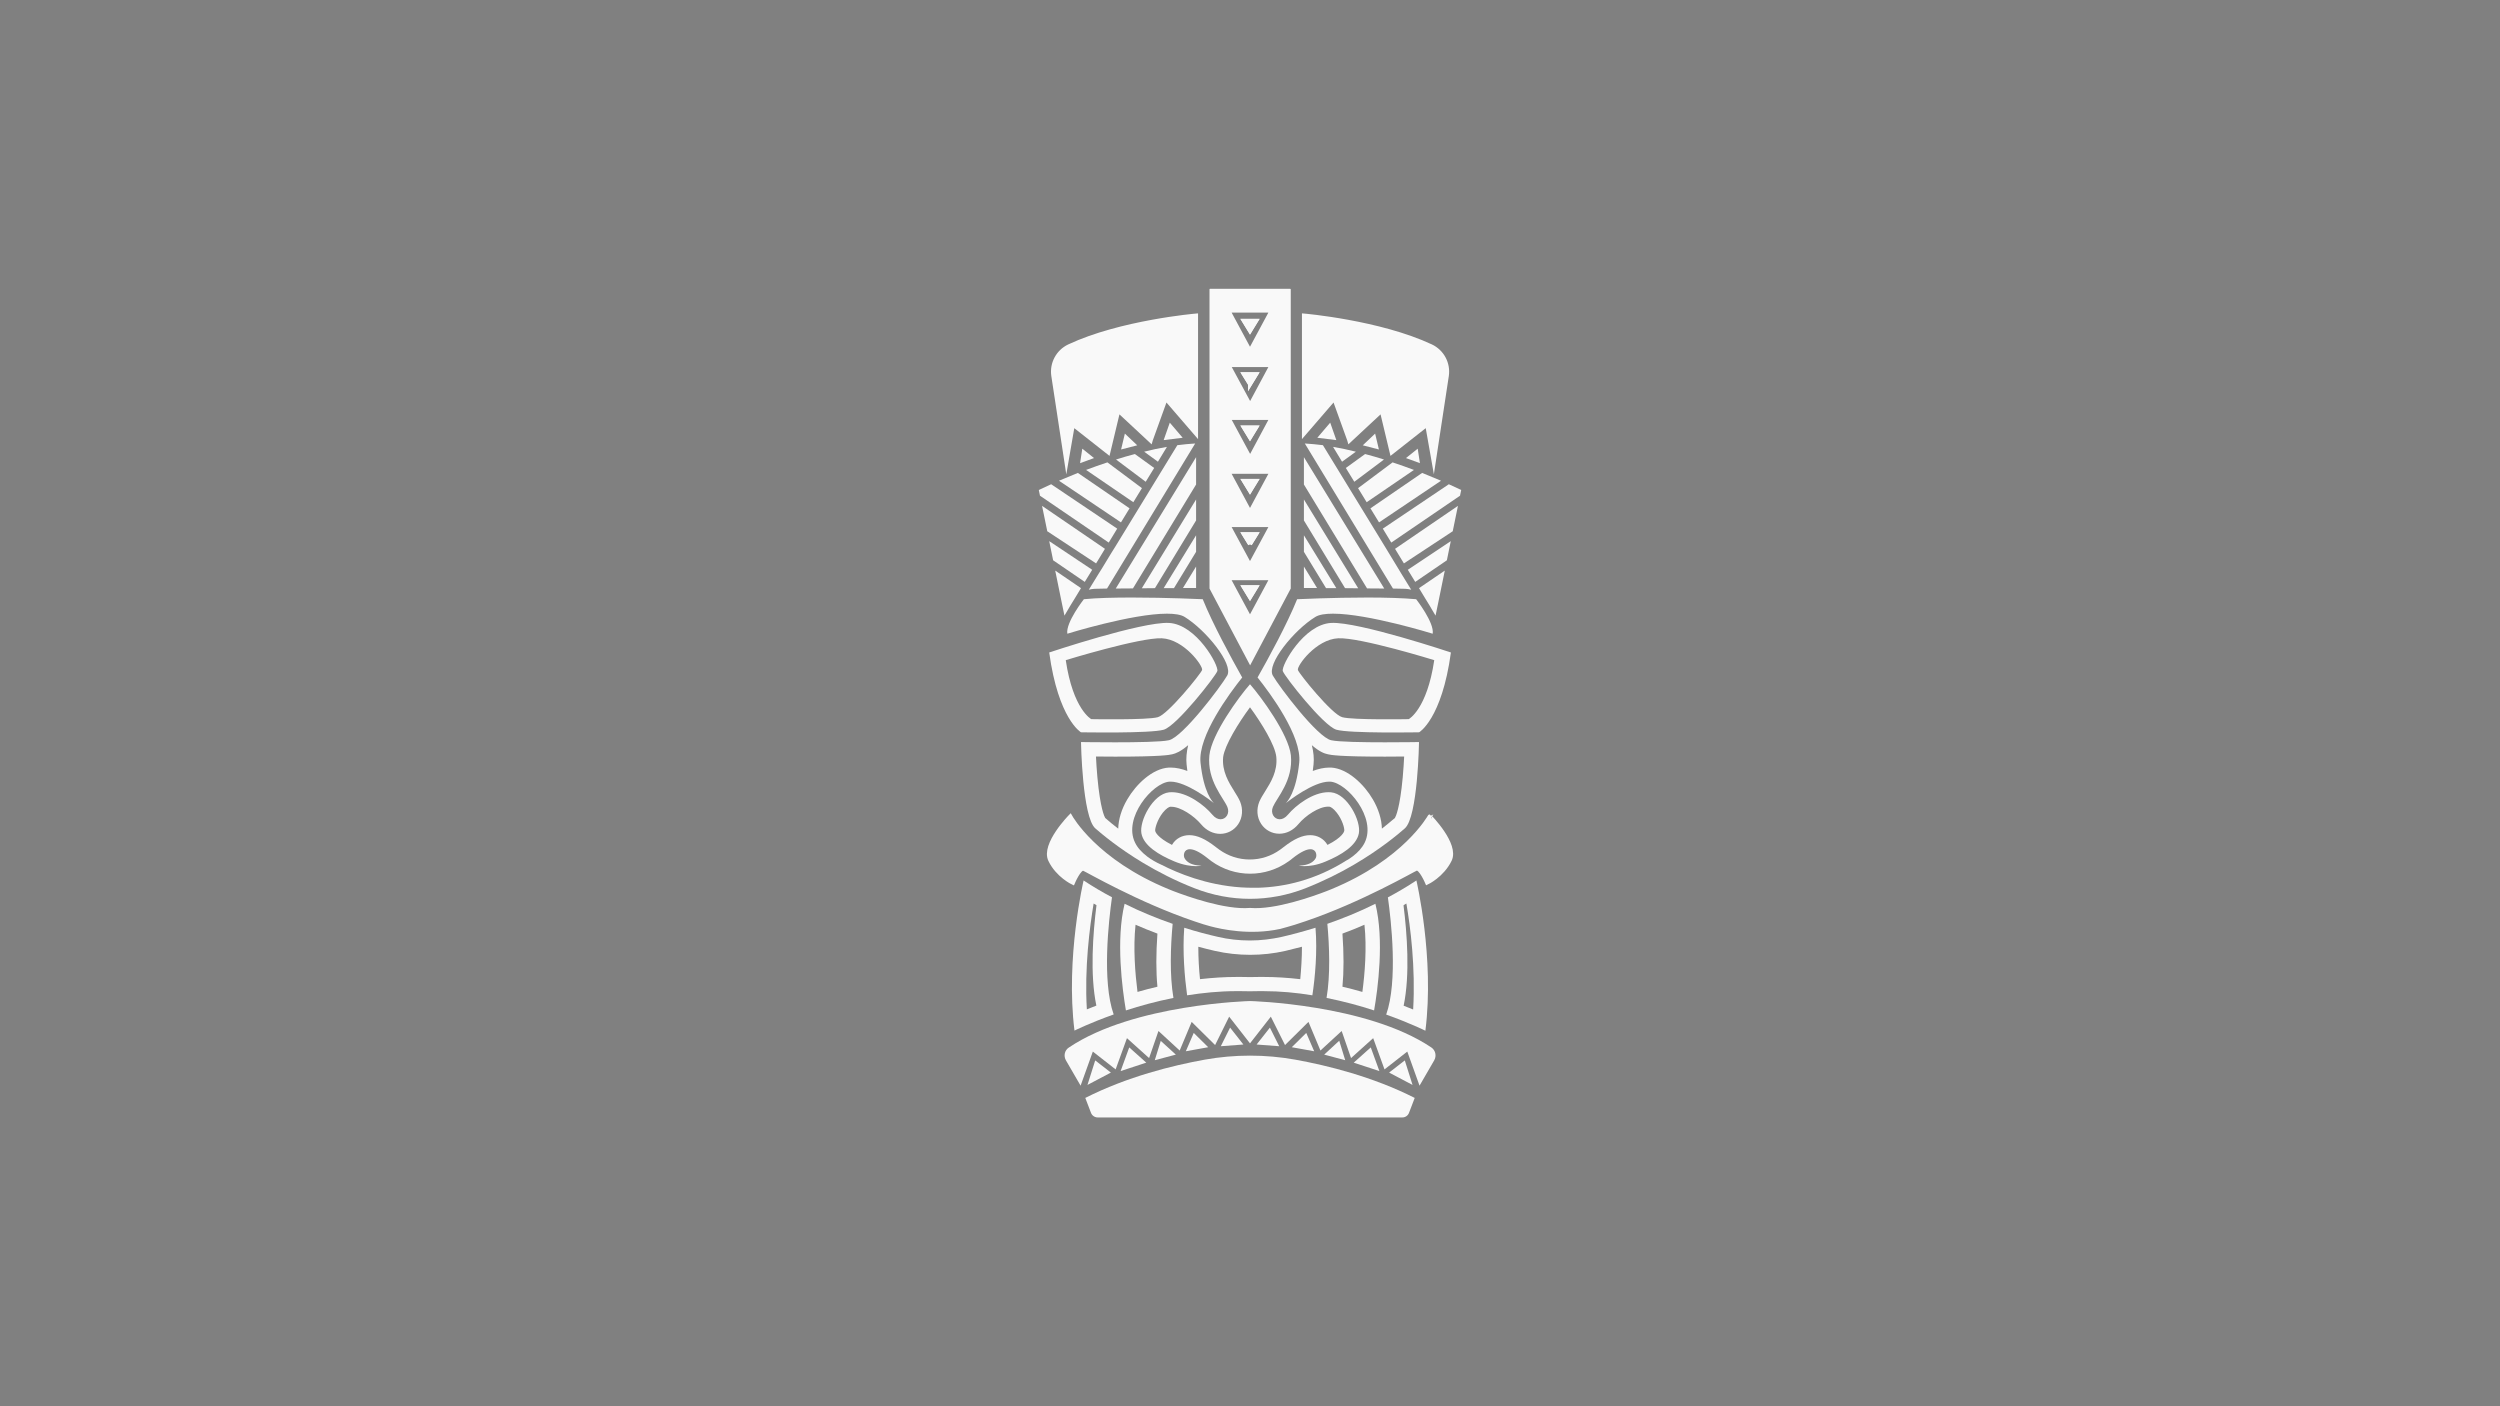 <?xml version="1.0" encoding="utf-8"?>
<!-- Generator: Adobe Illustrator 21.0.2, SVG Export Plug-In . SVG Version: 6.00 Build 0)  -->
<svg version="1.1" id="Layer_2" xmlns="http://www.w3.org/2000/svg" xmlns:xlink="http://www.w3.org/1999/xlink" x="0px" y="0px"
	 viewBox="0 0 1920 1080" style="enable-background:new 0 0 1920 1080;" xml:space="preserve">
<rect x="0" y="0" width="1920" height="1080" fill="#808080" stroke="none"/>
<style type="text/css">
	.st0{fill:#f9f9f9;stroke:#f9f9f9;stroke-width:3;stroke-miterlimit:10;}
	.st1{fill:none;stroke:#000000;stroke-width:3;stroke-miterlimit:10;}
	.st2{fill:#f9f9f9;}
	.st3{fill:none;stroke:#f9f9f9;stroke-width:3;stroke-miterlimit:10;}
	.st4{fill:none;}
</style>
<g>
	<path class="st0" d="M918.6,242.3v90.9l-23.3-27l-11.4,31.6l-0.2,0.7l-24.8-23.1l-0.1,0.3l-7.6,31.8l-27.2-21.4L819,355l-10.1-66.4
		c-1.4-9.4,3.5-18.6,12.1-22.7C860.6,247.3,918.6,242.3,918.6,242.3z"/>
	<line class="st1" x1="861" y1="345.2" x2="861" y2="345.2"/>
	<line class="st1" x1="823.6" y1="358.1" x2="823.6" y2="358.1"/>
	<g>
		<path class="st2" d="M912.5,572.3c-1.2,5.2-1.7,10.2-1.2,14.8c0.2,1.7,0.4,3.4,0.6,5c-4.3-1.6-8.6-2.6-12.7-2.6c-0.5,0-1,0-1.5,0
			c-12.6,0.7-25.2,12.8-32,24.5c-4.4,7.5-6.7,15.2-6.9,22.4c-3.3-2.5-6.7-5.3-10-8.2c-0.6-1-3.8-7.3-6-31.2
			c-0.5-5.8-0.9-11.4-1.1-16c4.3,0,9.4,0.1,14.8,0.1c35.5,0,41.5-1.3,43.7-1.8C903,578.7,906.7,577.2,912.5,572.3 M1007.5,572.3
			c5.7,4.9,9.4,6.4,12.4,7c2.2,0.5,8.2,1.8,43.7,1.8c5.4,0,10.5,0,14.8-0.1c-0.2,4.6-0.6,10.2-1.1,16c-2.2,23.9-5.4,30.2-6,31.2
			c-3.4,2.9-6.7,5.6-10,8.2c-0.2-7.3-2.6-15-6.9-22.4c-6.8-11.7-19.4-23.7-32-24.5c-0.5,0-1,0-1.5,0c-4.1,0-8.4,1-12.7,2.6
			c0.2-1.6,0.4-3.3,0.6-5C1009.3,582.5,1008.8,577.5,1007.5,572.3 M1050.6,458.9c-27.1,0-54.4,1.3-54.4,1.3
			c-7.6,18.9-22.2,45.7-30.4,60.1c9.5,11.9,34.2,45,32,65.5c-2.4,22.8-9.1,29.9-10.4,31.1c2.3-1.8,21.2-16.6,33.4-16.6
			c0.3,0,0.6,0,0.8,0c13,0.8,35.8,27.8,26.5,46.8c-2,4.1-5.2,7.5-9.1,10.5c0,0,0,0,0,0c-1.8,1.4-3.8,2.7-5.9,3.8
			c0,0-0.1,0.1-0.1,0.1c-23.2,14.3-46.1,19.7-66.9,20.3c-1.2,0-2.5,0-3.7,0c-3.2,0-6.3-0.1-9.4-0.3c-26.6-1.8-48.4-10.9-60.9-17.3
			c-4.1-1.8-7.9-4-11.2-6.5c-0.1,0-0.1-0.1-0.1-0.1c-3.9-3-7.2-6.5-9.1-10.5c-9.3-19,13.5-46,26.5-46.8c0.3,0,0.5,0,0.8,0
			c12.2,0,31.1,14.7,33.4,16.6c-1.3-1.2-8-8.3-10.4-31.1c-2.2-20.5,22.5-53.6,32-65.5c-8.1-14.4-22.7-41.2-30.3-60.1
			c0,0-27.4-1.3-54.4-1.3c-13.5,0-27,0.3-36.9,1.3c0,0-14.1,18-12.7,26.5c0,0,49.6-15.4,76.5-15.4c5.9,0,10.7,0.7,13.6,2.5
			c16.3,10,37.7,36.3,32.7,45c-5,8.7-34.2,47.3-44.8,49.7c-5.7,1.3-24.9,1.6-41.3,1.6c-14.1,0-26.2-0.2-26.2-0.2s1,57.7,11,66.3
			c4.8,4.2,17.6,15,36.7,26.5c11.2,6.7,24.6,13.7,39.8,19.6c13.6,5.3,27.9,8,42.3,8c14.3,0,28.7-2.7,42.3-8
			c14.2-5.6,26.8-11.9,37.5-18.2c20.5-12,34.1-23.5,39.1-27.9c10-8.7,10.9-66.3,10.9-66.3s-12.1,0.2-26.2,0.2
			c-16.5,0-35.7-0.3-41.3-1.6c-10.6-2.3-39.8-41-44.8-49.7c-5-8.7,16.3-35,32.7-45c2.9-1.8,7.7-2.5,13.6-2.5
			c26.8,0,76.5,15.4,76.5,15.4c1.4-8.5-12.7-26.5-12.7-26.5C1077.6,459.3,1064.1,458.9,1050.6,458.9L1050.6,458.9z"/>
	</g>
	<path class="st2" d="M897.7,478.4c-21.1-1-91.9,22.7-91.9,22.7c7,51.3,24.4,61.3,24.4,61.3s53.6,1,63.6-2s39.7-41,41.1-45
		S918.9,479.5,897.7,478.4z M838.1,552.3c0,0-14-7.4-19.6-45.3c0,0,56.9-17.5,73.8-16.8c17,0.8,31.9,21.4,30.9,24.4
		c-1.1,3-26.1,34-34,36.2C881.2,553.1,838.1,552.3,838.1,552.3z"/>
	<path class="st2" d="M985.2,515.4c1.3,4,31.1,42,41.1,45c9.9,3,63.6,2,63.6,2s17.4-10,24.4-61.3c0,0-70.8-23.7-91.9-22.7
		C1001.2,479.5,983.8,511.4,985.2,515.4z M1030.8,550.8c-8-2.2-33-33.3-34-36.2c-1.1-3,13.9-23.6,30.9-24.4
		c17-0.8,73.8,16.8,73.8,16.8c-5.6,37.9-19.6,45.3-19.6,45.3S1038.8,553.1,1030.8,550.8z"/>
	<g>
		<g>
			<polygon class="st3" points="964.7,451 960,458.7 960,458.7 960,458.7 955.3,451 			"/>
			<polygon class="st0" points="964.7,451 960,458.7 960,458.7 960,458.7 955.3,451 			"/>
		</g>
		<g>
			<polygon class="st0" points="964.7,410.3 960,417.9 960,418 960,417.9 955.3,410.3 			"/>
			<polygon class="st3" points="964.7,410.3 960,417.9 960,418 960,417.9 955.3,410.3 			"/>
		</g>
		<g>
			<polygon class="st0" points="964.7,369.3 960,377 960,377 960,377 955.3,369.3 			"/>
			<polygon class="st3" points="964.7,369.3 960,377 960,377 960,377 955.3,369.3 			"/>
		</g>
		<g>
			<polygon class="st0" points="964.7,328.3 960,336 960,336 960,336 955.3,328.3 			"/>
			<polygon class="st3" points="964.7,328.3 960,336 960,336 960,336 955.3,328.3 			"/>
		</g>
		<g>
			<polygon class="st0" points="964.7,287.4 960,295.1 960,295.1 960,295 955.3,287.4 			"/>
			<polygon class="st3" points="964.7,287.4 960,295.1 960,295.1 960,295 955.3,287.4 			"/>
		</g>
		<g>
			<polygon class="st0" points="964.7,246.4 960,254.1 960,254.1 960,254.1 955.3,246.4 			"/>
			<polygon class="st3" points="964.7,246.4 960,254.1 960,254.1 960,254.1 955.3,246.4 			"/>
		</g>
	</g>
	<path class="st0" d="M1001.4,242.3v90.9l23.3-27l11.4,31.6l0.2,0.7l24.8-23.1l0.1,0.3l7.6,31.8l27.2-21.4l5.1,28.9l10.1-66.4
		c1.4-9.4-3.5-18.6-12.1-22.7C1059.4,247.3,1001.4,242.3,1001.4,242.3z"/>
	<g>
		<polyline class="st2" points="829.5,355.7 831.2,344.6 840.2,351.8 		"/>
		<polyline class="st2" points="861,345.2 861,345.2 863.9,333 873.4,342 		"/>
		<polyline class="st2" points="893.7,338 898.4,324.6 908.3,336.2 		"/>
		<polyline class="st2" points="1079.8,351.8 1088.8,344.6 1090.5,355.7 		"/>
		<polyline class="st2" points="1046.6,342 1056.1,333 1059,345.2 1059,345.2 		"/>
		<polyline class="st2" points="1011.7,336.2 1021.6,324.6 1026.3,338 		"/>
	</g>
	<line class="st1" x1="1059" y1="345.2" x2="1059" y2="345.2"/>
	<line class="st1" x1="1096.4" y1="358.1" x2="1096.4" y2="358.1"/>
	<g>
		<g>
			<path class="st2" d="M960,543.2c9,12.3,19.3,29.1,20.2,38.1c1.1,11-4.3,19.6-8.6,26.5c-1.8,2.8-3.3,5.3-4.4,7.8
				c-2.4,5.8-1.9,12.2,1.4,17.2c3.1,4.7,8.3,7.5,13.9,7.5c5.5,0,10.7-2.6,14.7-7.4c5.4-6.5,15.7-13.4,22.8-13.4c0.3,0,0.6,0,0.9,0
				c0.8,0.1,3,1.1,5.7,4.6c4.3,5.4,6.1,12.1,5.8,14c-0.1,0.5-1.2,4.9-12.9,10.8c0-0.1-0.1-0.2-0.1-0.2c-2.8-4.6-7.6-7.3-13.2-7.3
				c-5.9,0-12.4,2.9-20.3,9.1c-0.9,0.7-1.9,1.4-2.8,2.1c-6.8,4.9-14.9,7.5-23.3,7.5c-8.4,0-16.4-2.6-23.3-7.5
				c-0.9-0.7-1.9-1.4-2.8-2.1c-7.9-6.2-14.4-9.1-20.3-9.1c-5.6,0-10.5,2.7-13.2,7.3c0,0.1-0.1,0.2-0.1,0.2
				c-11.6-5.9-12.8-10.2-12.9-10.7c-0.3-1.9,1.6-8.6,5.8-14c2.7-3.4,4.9-4.5,5.7-4.6c0.3,0,0.6,0,0.9,0c7.1,0,17.4,7,22.8,13.4
				c4,4.8,9.3,7.4,14.7,7.4c5.6,0,10.8-2.8,13.9-7.5c3.3-5,3.8-11.4,1.4-17.3c-1.1-2.5-2.6-5-4.4-7.8c-4.3-6.9-9.7-15.5-8.6-26.5
				C940.7,572.2,951,555.4,960,543.2 M960,525.5c-8.3,9.4-29.5,38.2-31.2,54.6c-1.9,19.4,10.8,32.5,13.8,39.6c2.1,4.9-1,9.5-5.2,9.5
				c-2,0-4.2-1-6.3-3.5c-6.1-7.3-19.2-17.3-31.2-17.3c-0.7,0-1.4,0-2,0.1c-12.5,1.3-23,22-21.3,31.5s13.4,16.6,25.4,21.6
				c7,2.9,12.7,3.6,16.4,3.6c2.7,0,4.3-0.4,4.3-0.4c-7.7-0.1-11.4-2.8-13-5.8c-1-1.9-0.7-6.8,4.1-6.8c2.8,0,7.1,1.7,13.5,6.8
				c1.1,0.8,2.1,1.6,3.1,2.4c8.9,6.4,19.3,9.6,29.7,9.6c10.4,0,20.8-3.2,29.7-9.6c1-0.7,2.1-1.5,3.1-2.4c6.4-5,10.7-6.8,13.5-6.8
				c4.7,0,5.1,4.9,4.1,6.8c-1.6,3-5.3,5.6-13,5.8c0,0,1.5,0.4,4.3,0.4c3.6,0,9.4-0.6,16.4-3.6c12-5,23.6-12.1,25.4-21.6
				s-8.8-30.3-21.3-31.5c-0.7-0.1-1.4-0.1-2-0.1c-12,0-25.1,10-31.2,17.3c-2.1,2.5-4.3,3.5-6.3,3.5c-4.2,0-7.3-4.6-5.2-9.5
				c3-7.1,15.7-20.2,13.8-39.6C989.6,563.8,968.3,534.9,960,525.5L960,525.5z"/>
		</g>
	</g>
	<g>
		<g>
			<path class="st2" d="M917.9,340.6L850.2,452c-4.3,0.1-7.7,0.1-9.5,0.2c-1.5,0.1-3,0.3-4.5,0.7l7.5-12.2l3-4.8l6.8-11.2l3-4.8
				l47.7-78C908.7,341.3,913.3,340.9,917.9,340.6z"/>
			<path class="st2" d="M918.6,351.1v21l-48.5,79.8c-4.7,0-9.1,0.1-13.2,0.1L918.6,351.1z"/>
			<path class="st2" d="M918.6,383.6v16.1l-31.6,52h0c-3.3,0-6.7,0-10.1,0.1L918.6,383.6z"/>
			<path class="st2" d="M918.6,411.1v12.7l-17,27.9c-2.5,0-5.1,0-7.9,0L918.6,411.1z"/>
			<path class="st2" d="M908.5,451.6l10.1-16.5v16.5C918.6,451.6,914.6,451.6,908.5,451.6z"/>
			<path class="st2" d="M896.2,343.2l-6.9,11.4l-10.6-7.7C884.5,345.4,890.4,344.2,896.2,343.2z"/>
			<path class="st2" d="M879.9,370l-22.8-17.1c4.7-1.5,9.6-2.9,14.5-4.2l14.8,10.7L879.9,370z"/>
			<path class="st2" d="M870.4,385.7l-36.3-24.8c5.1-1.9,10.6-3.9,16.4-5.8l26.5,19.8L870.4,385.7z"/>
			<path class="st2" d="M860.9,401.2l-47.6-32c4.2-1.8,9.1-3.8,14.5-6l39.7,27.2L860.9,401.2z"/>
			<path class="st2" d="M851.5,416.7l-52.8-36l-0.9-4.4c0,0,3.5-1.7,9.5-4.4L858,406L851.5,416.7z"/>
			<polygon class="st2" points="838.8,437.6 833.1,446.9 808.8,430.3 805.8,415.6 			"/>
			<polygon class="st2" points="848.6,421.5 841.8,432.7 804.3,408 800.3,388.5 			"/>
			<polygon class="st2" points="830.2,451.7 825.6,459.3 821.8,465.5 820.4,467.9 817.5,472.8 815.4,462.7 815.4,462.7 810.4,438.2 
							"/>
		</g>
		<g>
			<path class="st2" d="M1002.1,340.6l67.7,111.4c4.3,0.1,7.7,0.1,9.5,0.2c1.5,0.1,3,0.3,4.5,0.7l-7.5-12.2l-2.9-4.8l-6.8-11.2
				l-2.9-4.8l-47.7-78C1011.3,341.3,1006.7,340.9,1002.1,340.6z"/>
			<path class="st2" d="M1001.4,351.1v21l48.5,79.8c4.7,0,9.1,0.1,13.2,0.1L1001.4,351.1z"/>
			<path class="st2" d="M1001.4,383.6v16.1l31.6,52h0c3.3,0,6.7,0,10.1,0.1L1001.4,383.6z"/>
			<path class="st2" d="M1001.4,411.1v12.7l17,27.9c2.5,0,5.1,0,7.9,0L1001.4,411.1z"/>
			<path class="st2" d="M1011.5,451.6l-10.1-16.5v16.5C1001.4,451.6,1005.4,451.6,1011.5,451.6z"/>
			<path class="st2" d="M1023.8,343.2l6.9,11.4l10.6-7.7C1035.5,345.4,1029.6,344.2,1023.8,343.2z"/>
			<path class="st2" d="M1040.1,370l22.8-17.1c-4.7-1.5-9.6-2.9-14.5-4.2l-14.8,10.7L1040.1,370z"/>
			<path class="st2" d="M1049.6,385.7l36.3-24.8c-5.1-1.9-10.6-3.9-16.4-5.8l-26.5,19.8L1049.6,385.7z"/>
			<path class="st2" d="M1059.1,401.2l47.6-32c-4.2-1.8-9.1-3.8-14.5-6l-39.7,27.2L1059.1,401.2z"/>
			<path class="st2" d="M1068.5,416.7l52.8-36l0.9-4.4c0,0-3.5-1.7-9.5-4.4L1062,406L1068.5,416.7z"/>
			<polygon class="st2" points="1081.2,437.6 1086.9,446.9 1111.2,430.3 1114.2,415.6 			"/>
			<polygon class="st2" points="1071.4,421.5 1078.2,432.7 1115.7,408 1119.7,388.5 			"/>
			<polygon class="st2" points="1089.8,451.7 1094.4,459.3 1098.2,465.5 1099.6,467.9 1102.5,472.8 1104.6,462.7 1104.6,462.7 
				1109.6,438.2 			"/>
		</g>
	</g>
	<path class="st2" d="M1086.5,843.2l-4.4,11.5c-0.8,2.1-2.8,3.5-5.1,3.5H843c-2.2,0-4.3-1.4-5.1-3.5l-4.4-11.5
		c32.2-16.3,66.9-24.9,91.8-29.4c23-4.1,46.5-4.1,69.4,0C1019.6,818.3,1054.3,826.9,1086.5,843.2z"/>
	<g>
		<g>
			<path class="st2" d="M839.9,693.9c0.7,0.4,1.5,0.9,2.2,1.3c-2.7,21.5-5.1,53.2-0.1,77.1c-2.7,1-5.1,2-7.3,2.9
				C832.8,743.3,836.9,711.8,839.9,693.9 M832.2,676.2c0,0-14,59.3-7,115.3c0,0,11.6-5.8,30.1-12.4c-9.1-25.8-3.8-72.1-1.3-90
				C846.8,685.3,839.5,681,832.2,676.2L832.2,676.2z"/>
		</g>
		<g>
			<path class="st2" d="M872.1,710.2c5.5,2.4,11.1,4.7,16.8,6.8c-1.1,15.5-1.1,29.2,0,40.8c-5.1,1.2-10.2,2.5-15.3,4
				C871.8,747.7,870.2,727.9,872.1,710.2 M863.7,694.1c-6.8,27.8-1.8,65.4,1,81.9c10.7-3.5,23.1-6.9,36.5-9.6
				c-3-17.6-2.2-39.7-0.6-56.9C889.1,705.5,876.6,700.5,863.7,694.1L863.7,694.1z"/>
		</g>
		<g>
			<path class="st2" d="M999.9,727.1c0,8.7-0.6,17.3-1.3,24.9c-9.6-1.1-19-1.7-28-1.7c-1.2,0-2.4,0-3.7,0c-2.3,0-4.6,0.1-6.8,0.1
				s-4.6,0-6.8-0.1c-1.2,0-2.5,0-3.7,0c-9,0-18.4,0.6-28,1.7c-0.8-7.6-1.3-16.2-1.3-24.9c4.3,1.2,8.6,2.2,12.8,3.2
				c8.9,2,17.9,3,27,3c9.1,0,18.2-1,27-3C991.3,729.3,995.6,728.2,999.9,727.1 M1010.3,712.5c-9.7,3-18.4,5.3-25.8,7
				c-8.1,1.8-16.3,2.8-24.6,2.8c-8.2,0-16.5-0.9-24.6-2.8c-7.4-1.7-16.1-3.9-25.8-7c-1.4,18.4,0.3,38,2.2,51.9
				c12.1-1.9,24.8-3.2,37.6-3.2c1.2,0,2.3,0,3.5,0c2.3,0,4.7,0.1,7,0.1c2.3,0,4.7,0,7-0.1c1.2,0,2.3,0,3.5,0
				c12.8,0,25.5,1.2,37.6,3.2C1010,750.5,1011.8,730.9,1010.3,712.5L1010.3,712.5z"/>
		</g>
		<g>
			<path class="st2" d="M1080.1,693.9c3.1,17.9,7.1,49.4,5.2,81.4c-2.2-0.9-4.7-1.9-7.3-2.9c5-23.9,2.6-55.6-0.1-77.1
				C1078.6,694.8,1079.3,694.3,1080.1,693.9 M1087.8,676.2c-7.3,4.8-14.6,9.1-21.9,13c2.5,17.8,7.8,64.1-1.3,90
				c18.5,6.6,30.1,12.4,30.1,12.4C1101.8,735.6,1087.8,676.2,1087.8,676.2L1087.8,676.2z"/>
		</g>
		<g>
			<path class="st2" d="M1047.9,710.2c1.9,17.7,0.3,37.5-1.6,51.6c-5.1-1.5-10.2-2.8-15.3-4c1.1-11.6,1.1-25.3,0-40.8
				C1036.8,714.9,1042.4,712.6,1047.9,710.2 M1056.3,694.1c-12.9,6.4-25.4,11.4-36.9,15.4c1.6,17.2,2.4,39.3-0.6,56.9
				c13.4,2.7,25.8,6.1,36.5,9.6C1058.2,759.6,1063.2,721.9,1056.3,694.1L1056.3,694.1z"/>
		</g>
	</g>
	<g>
		<path class="st2" d="M1101.5,814.3l-11.3,19.5l0,0l-9.4-26.2l-17.5,13.7l-8.7-24l-17,15.3l-7.2-20.8l-16.3,15l-9.2-22l-18,17.8
			L976,780.8l-16,20.5l-16-20.5l-10.8,21.8l-18-17.8l-9.2,22l-16.3-15l-7.2,20.8l-17-15.3l-8.7,24l-17.5-13.7l-9.4,26.2l0,0
			l-11.3-19.5c-1.9-3.4-1-7.7,2.3-9.8C870.6,771,960,768.8,960,768.8s89.4,2.2,139.2,35.6C1102.5,806.6,1103.4,810.9,1101.5,814.3z"
			/>
		<g>
			<polygon class="st0" points="837.7,830.2 841.9,816.9 850.4,823.5 			"/>
			<polygon class="st0" points="863.1,820.2 867.9,807 877.4,815.5 			"/>
			<polygon class="st0" points="889.1,812.1 892.2,802.1 900,809.2 			"/>
			<polygon class="st0" points="913.2,805.4 917.3,795.9 924.8,803.3 			"/>
			<polygon class="st0" points="940.1,801.8 945,792 952,800.9 			"/>
			<polygon class="st0" points="1082.3,830.2 1078.1,816.9 1069.6,823.5 			"/>
			<polygon class="st0" points="1056.9,820.2 1052.1,807 1042.6,815.5 			"/>
			<polygon class="st0" points="1030.9,812.1 1027.8,802 1020,809.2 			"/>
			<polygon class="st0" points="1006.8,805.4 1002.7,795.9 995.2,803.3 			"/>
			<polygon class="st0" points="979.9,801.8 975,792 968,800.9 			"/>
		</g>
	</g>
	<g>
		<polygon class="st2" points="964.7,246.4 955.3,246.4 960,254.1 960,254.1 960,254.1 964.7,246.4 		"/>
	</g>
	<g>
		<path class="st2" d="M955.3,328.3l4.7,7.7l0,0l0,0l4.7-7.7H955.3z M955.3,287.4l4.7,7.7l0,0l0,0l4.7-7.7H955.3z M955.3,287.4
			l4.7,7.7l0,0l0,0l4.7-7.7H955.3z M955.3,328.3l4.7,7.7l0,0l0,0l4.7-7.7H955.3z M955.3,410.3l4.7,7.7l0,0l0,0l4.7-7.7H955.3z
			 M955.3,369.3l4.7,7.7l0,0l0,0l4.7-7.7H955.3z M955.3,328.3l4.7,7.7l0,0l0,0l4.7-7.7H955.3z M955.3,287.4l4.7,7.7l0,0l0,0l4.7-7.7
			H955.3z M955.3,287.4l4.7,7.7l0,0l0,0l4.7-7.7H955.3z M955.3,328.3l4.7,7.7l0,0l0,0l4.7-7.7H955.3z M955.3,369.3l4.7,7.7l0,0l0,0
			l4.7-7.7H955.3z M955.3,410.3l4.7,7.7l0,0l0,0l4.7-7.7H955.3z M990.8,221.8h-61.5c-0.2,0-0.4,0.2-0.4,0.4V452l31.2,59l31.2-59
			V222.2C991.2,222,991,221.8,990.8,221.8z M960,471.8l-14.1-26.2H960v0h14.1L960,471.8z M960,430.9l-14.1-26.1H960v0h14.1
			L960,430.9z M960,390.1l-14.1-26.2H960v0h14.1L960,390.1z M960.1,348.6l-14.1-26.1H960v0h14.1L960.1,348.6z M960.1,308l-14.1-26.1
			H960v0h14.1L960.1,308z M960,266.3l-14.1-26.2H960v0h14.1L960,266.3z M960,295L960,295L960,295l4.7-7.7h-9.4L960,295z M960,336
			L960,336L960,336l4.7-7.7h-9.4L960,336z M960,377L960,377L960,377l4.7-7.7h-9.4L960,377z M960,417.9L960,417.9L960,417.9l4.7-7.7
			h-9.4L960,417.9z M960,458.7L960,458.7L960,458.7l4.7-7.7h-9.4L960,458.7z M955.3,369.3l4.7,7.7l0,0l0,0l4.7-7.7H955.3z
			 M955.3,328.3l4.7,7.7l0,0l0,0l4.7-7.7H955.3z M955.3,287.4l4.7,7.7l0,0l0,0l4.7-7.7H955.3z M955.3,287.4l4.7,7.7l0,0l0,0l4.7-7.7
			H955.3z M955.3,328.3l4.7,7.7l0,0l0,0l4.7-7.7H955.3z M955.3,369.3l4.7,7.7l0,0l0,0l4.7-7.7H955.3z M955.3,287.4l4.7,7.7l0,0l0,0
			l4.7-7.7H955.3z M955.3,287.4l4.7,7.7l0,0l0,0l4.7-7.7H955.3z"/>
	</g>
	<path class="st1" d="M924.8,708.7C924.8,708.7,924.8,708.7,924.8,708.7"/>
	<path class="st0" d="M1113.5,660.4c-5.8,12-17.5,17.5-17.5,17.5s-5-11.8-8.3-10.7c-2.5,0.9-42.3,24.2-85.6,38.9
		c-2.3,0.8-4.7,1.5-7,2.3c0,0,0,0,0,0c-0.4,0.1-0.8,0.2-1.2,0.4c-3.7,1.1-7.4,2.2-11.2,3.2c0,0-0.1,0-0.1,0
		c-22.7,4.9-44.3,0.2-52.8-2.1c0,0,0,0,0,0c-1.2-0.3-2.3-0.7-3.5-1c-0.1,0-0.1,0-0.2-0.1c0,0-0.1,0-0.1,0c-0.4-0.1-0.8-0.2-1.1-0.3
		c0,0,0,0,0,0c-2.3-0.7-4.7-1.5-7-2.3c-43.4-14.7-83.1-38-85.6-38.9c-3.3-1.2-8.3,10.7-8.3,10.7s-11.8-5.5-17.5-17.5
		s15.5-33.5,15.5-33.5s0,0,0,0c0.4,0.7,19,34.4,75.2,57.4c0,0,0.5,0.2,1.5,0.6c0.7,0.3,1.3,0.5,2,0.8c10.2,3.9,39.8,14.6,59.2,13
		h0.2c19.4,1.6,49.1-9.1,59.2-13c0.7-0.3,1.4-0.5,2-0.8c1-0.4,1.5-0.6,1.5-0.6c56.2-23.1,74.8-56.8,75.2-57.4c0,0,0,0,0,0
		S1119.3,648.4,1113.5,660.4z"/>
</g>
<rect class="st4" width="1920" height="1080"/>
</svg>

